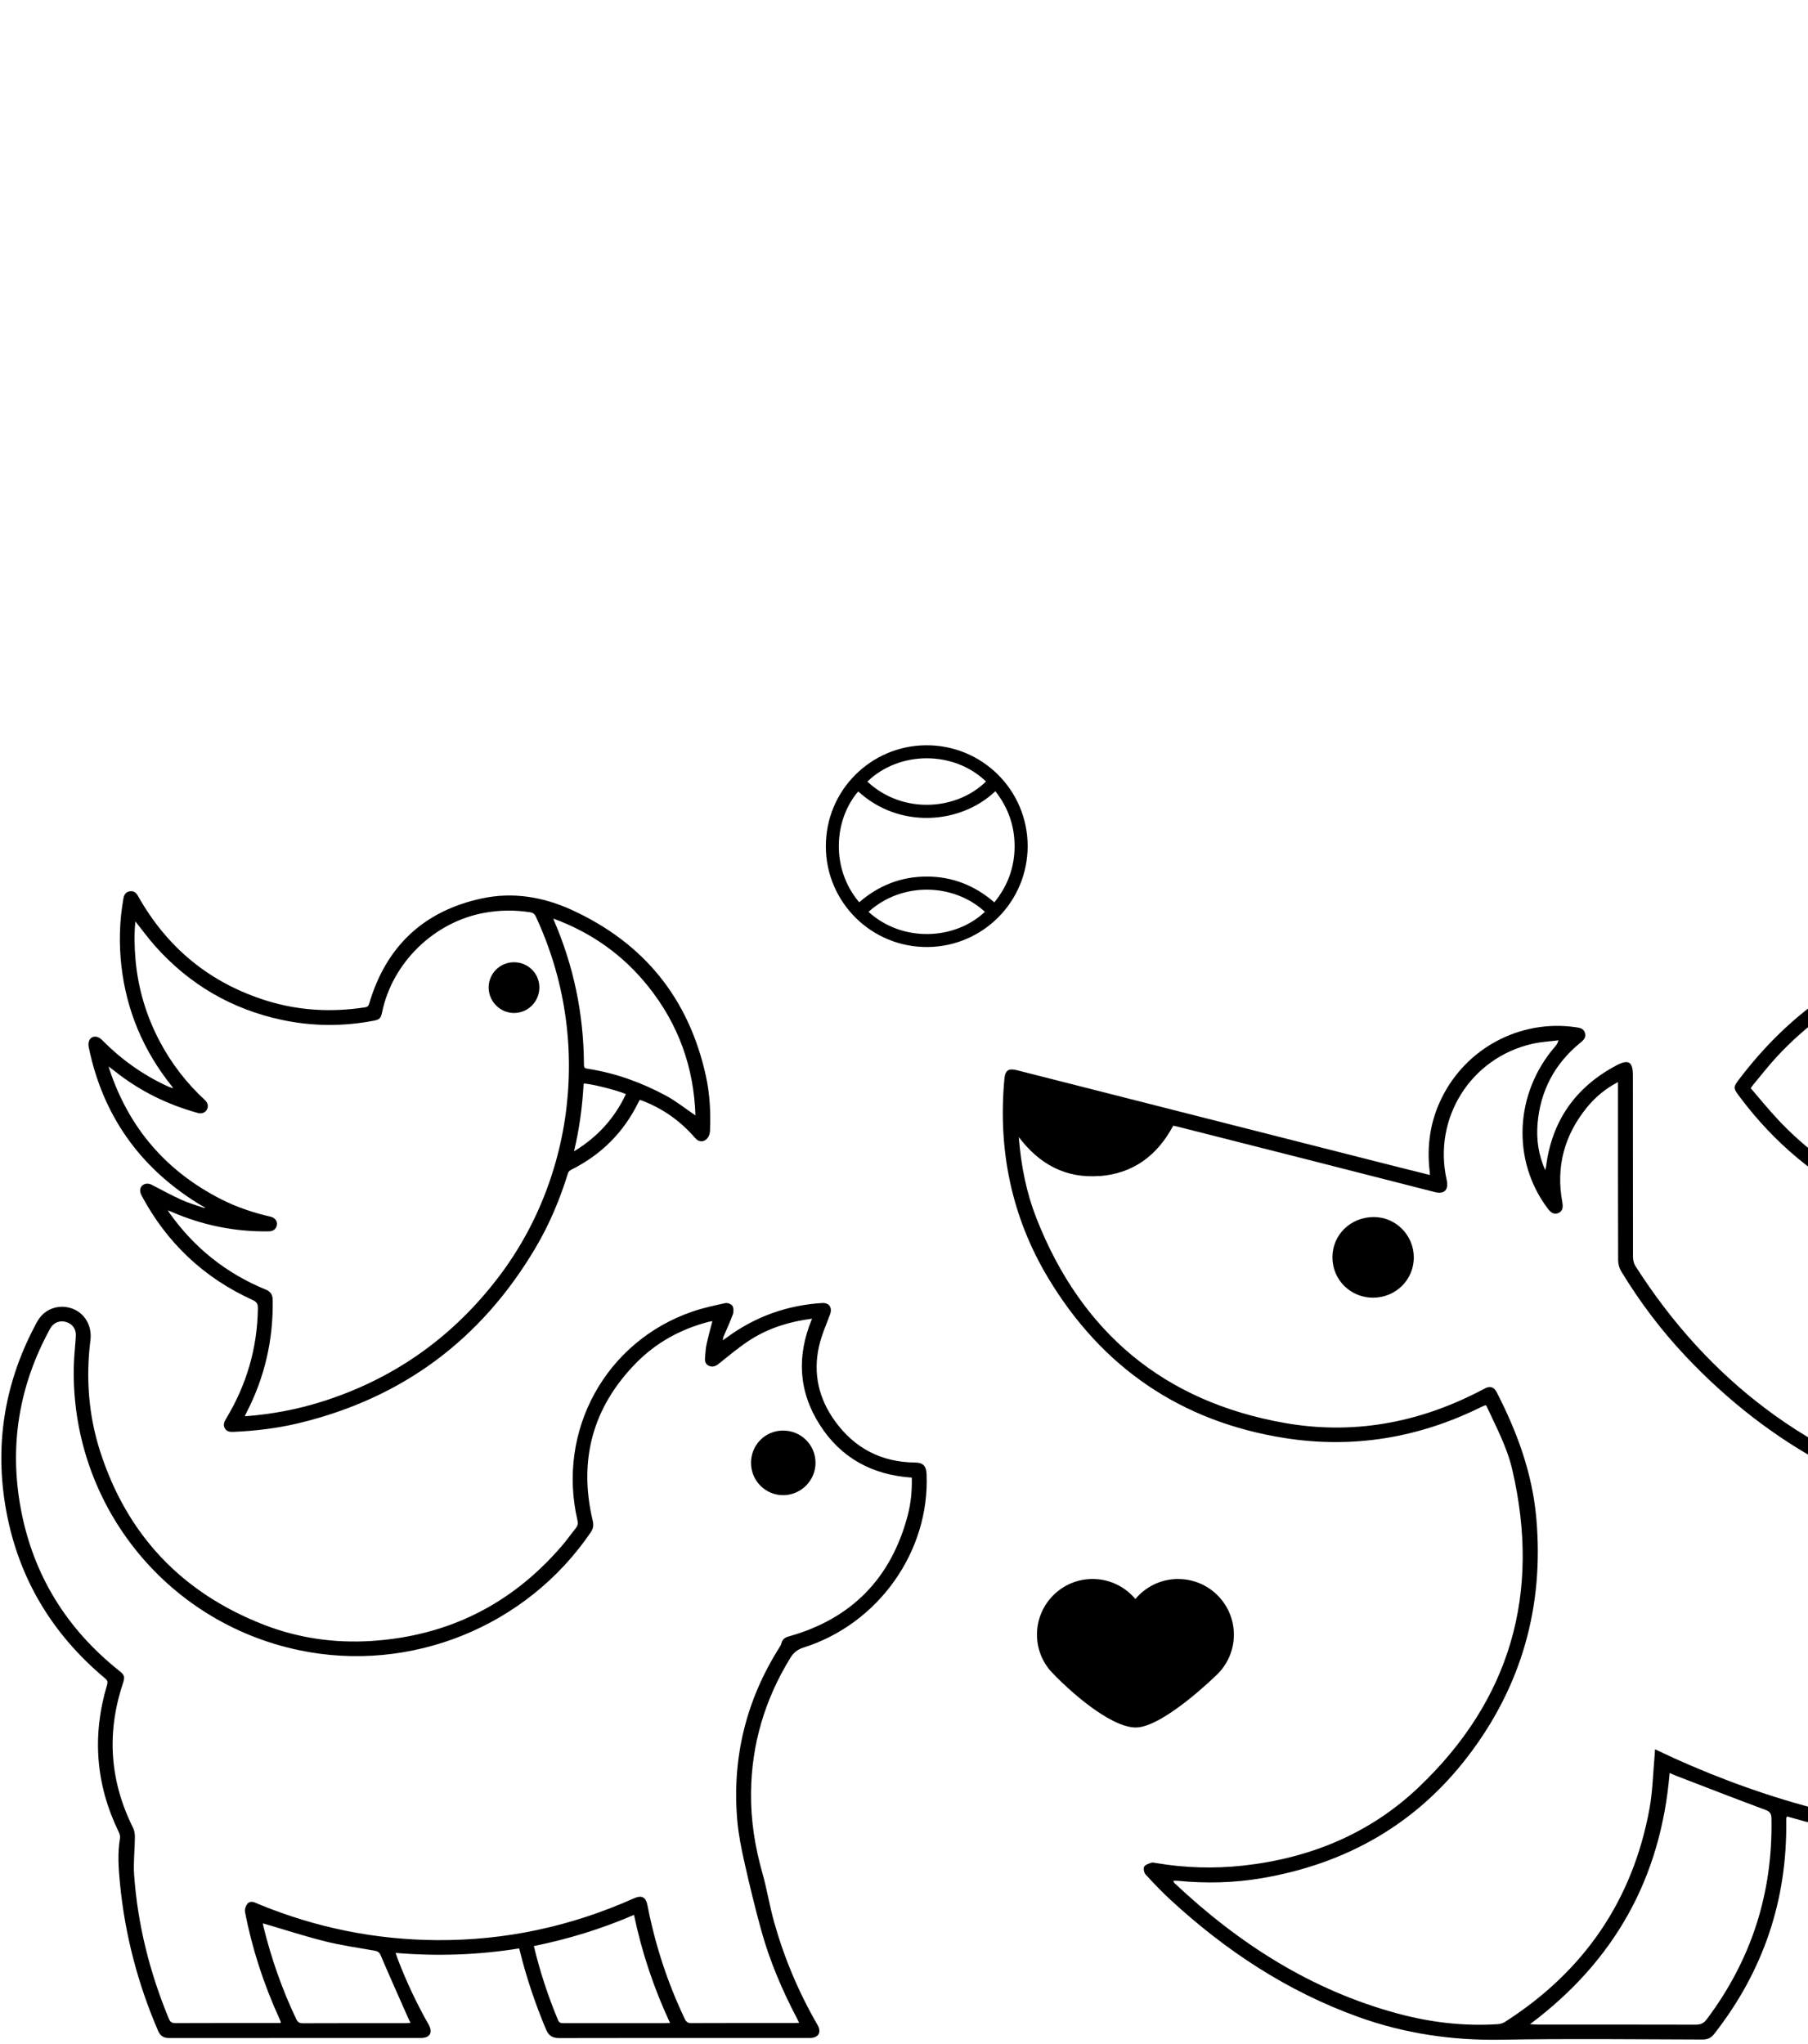 <?xml version="1.0" encoding="utf-8"?>
<!-- Generator: Adobe Illustrator 26.1.0, SVG Export Plug-In . SVG Version: 6.00 Build 0)  -->
<svg version="1.1" id="a" xmlns="http://www.w3.org/2000/svg" xmlns:xlink="http://www.w3.org/1999/xlink" x="0px" y="0px"
	 viewBox="0 0 375 423.85" style="enable-background:new 0 0 375 423.85;" xml:space="preserve">
<style type="text/css">
	.st0{clip-path:url(#SVGID_00000016059317166326386980000014980216725258805434_);}
</style>
<g>
	<defs>
		<rect id="SVGID_1_" y="-213.72" width="375" height="812"/>
	</defs>
	<clipPath id="SVGID_00000029723853289362638060000015111960292513788327_">
		<use xlink:href="#SVGID_1_"  style="overflow:visible;"/>
	</clipPath>
	<path style="clip-path:url(#SVGID_00000029723853289362638060000015111960292513788327_);" d="M244.37,327.46
		c-1.85,0-3.59,0.43-5.14,1.2c-1.44,0.72-2.72,1.73-3.74,2.96c-1-1.2-2.24-2.2-3.65-2.91c-1.57-0.8-3.34-1.25-5.22-1.25
		c-6.37,0-11.54,5.17-11.54,11.54c0,1.88,0.45,3.66,1.25,5.22c0.31,0.61,0.68,1.19,1.09,1.74c0.64,0.85,2.75,2.92,3.58,3.64
		c0,0,8.95,8.66,14.57,8.66s16.53-10.67,16.53-10.67c0.3-0.27,0.59-0.56,0.86-0.86c0.7-0.77,1.29-1.64,1.76-2.58
		c0.77-1.55,1.2-3.29,1.2-5.14c0-6.37-5.17-11.54-11.54-11.54L244.37,327.46z"/>
	<g style="clip-path:url(#SVGID_00000029723853289362638060000015111960292513788327_);">
		<path d="M320.66,242c1.2-9.56,6.12-16.55,14.6-21.05c2.52-1.33,3.42-0.76,3.42,2.05c0,12.53,0,25.07,0.02,37.6
			c0,0.65,0.15,1.41,0.5,1.95c15.13,23.73,36.13,39.66,63.29,47.26c15.75,4.41,31.77,5.17,47.8,2.05
			c32.71-6.38,57.45-24.18,74.23-52.94c6.23-10.68,10.19-22.25,12.29-34.45c0.18-1.06,0.54-1.87,1.78-1.79
			c0.98,0.06,1.48,0.92,1.39,2.28c-0.17,2.6-0.17,5.23-0.55,7.8c-1.21,8.07-2.2,16.19-3.92,24.15
			c-4.79,22.09-13.15,42.74-25.64,61.66c-0.35,0.54-0.56,1.28-0.56,1.92c-0.03,11.23-0.03,22.46-0.02,33.68
			c0,0.6,0.05,1.22,0.18,1.81c2.57,11.37,3.39,22.86,2.38,34.48c-0.91,10.56-3.34,20.75-7.12,30.63c-0.52,1.36-1.29,1.89-2.81,1.88
			c-14.84-0.06-29.68-0.03-44.51-0.03c-11.88,0-23.76,0-35.64,0c-0.49,0-0.98,0-1.63,0c6.15-12.61,9.79-25.62,10.81-39.46
			c-10.38,0.57-20.51,0.32-30.6-0.82c-10.07-1.14-19.98-3.14-29.7-5.95c-0.08,0.18-0.14,0.25-0.15,0.34
			c-0.02,0.13-0.02,0.26-0.02,0.39c0.26,16.54-4.72,31.31-14.91,44.34c-0.69,0.89-1.4,1.2-2.51,1.19
			c-13.88-0.04-27.77-0.2-41.65,0.04c-10.22,0.18-20.09-1.27-29.67-4.72c-14.75-5.31-27.56-13.76-39.03-24.35
			c-1.78-1.65-3.47-3.42-5.11-5.21c-0.32-0.35-0.48-1.2-0.28-1.6c0.22-0.42,0.93-0.63,1.47-0.82c0.3-0.1,0.69,0.02,1.03,0.07
			c5.96,1,11.94,1.18,17.94,0.53c13.87-1.51,26.32-6.6,36.42-16.19c19.12-18.13,25.46-40.3,19.47-65.98
			c-1.1-4.73-3.41-8.96-5.4-13.29c-0.22,0.03-0.31,0.02-0.38,0.05c-0.28,0.12-0.56,0.25-0.83,0.38
			c-12.87,6.34-26.46,8.58-40.59,6.35c-21.47-3.39-37.9-14.6-49.07-33.23c-7.59-12.67-10.41-26.52-9.06-41.21
			c0.17-1.88,0.86-2.29,2.69-1.82c11.14,2.83,22.27,5.67,33.41,8.49c14.96,3.8,29.93,7.6,44.89,11.4c2.38,0.6,4.76,1.19,7.28,1.82
			c-0.03-0.4-0.04-0.61-0.07-0.81c-0.61-5.32,0.14-10.41,2.53-15.22c5.11-10.33,16.25-16.23,27.62-14.64
			c0.84,0.12,1.79,0.18,2.08,1.25c0.26,0.98-0.38,1.51-1.04,2.05c-5.28,4.33-8.22,9.92-8.8,16.71c-0.28,3.32,0.2,6.54,1.59,9.65
			c0.05-0.23,0.12-0.46,0.15-0.7L320.66,242z M228.02,243.88c-6.9,0.53-12.37-2.34-16.71-8.06c0.47,6.02,1.59,11.55,3.65,16.81
			c9.3,23.71,26.48,38.09,51.58,42.49c13.93,2.44,27.35,0.04,39.99-6.42c0.5-0.26,1-0.52,1.51-0.78c1.06-0.54,1.85-0.24,2.38,0.79
			c4.25,8.25,7.41,16.82,8.23,26.17c1.61,18.28-3.05,34.79-14.16,49.32c-10.79,14.12-25.26,22.31-42.71,25.3
			c-5.82,1-11.68,1.13-17.55,0.55c-0.26-0.03-0.52,0-0.88,0c0.09,0.19,0.12,0.36,0.22,0.45c13.36,12.6,28.45,22.27,46.35,27.09
			c6.76,1.82,13.65,2.65,20.66,2.2c0.53-0.03,1.12-0.18,1.57-0.47c16.33-10.46,26.48-25.14,29.98-44.26
			c0.65-3.57,0.72-7.25,1.05-10.88c0.04-0.38,0.05-0.77,0.09-1.4c40.69,19.51,82.69,22.93,126.17,11.02
			c0.66,15.94-2.05,31.17-8,46.08h1.57c12.49,0,24.98-0.02,37.47,0.03c1.11,0,1.58-0.36,1.95-1.37c5.59-15.22,7.87-30.89,6.3-47.04
			c-0.49-5-1.53-9.95-2.31-14.93c-0.11-0.68-0.17-1.38-0.17-2.08c-0.01-11.53-0.03-23.06,0.03-34.59c0-0.89,0.31-1.9,0.8-2.64
			c12.36-18.63,20.55-38.99,25.41-60.74c0.87-3.9,1.55-7.83,2.11-11.83c-0.41,0.99-0.82,1.97-1.22,2.96
			c-6.58,16.42-16.62,30.39-29.94,41.98c-15.24,13.26-32.84,21.71-52.71,25.35c-12.21,2.24-24.48,2.4-36.75,0.46
			c-25.34-4.01-46.73-15.51-64.32-34.13c-5.09-5.39-9.54-11.29-13.39-17.63c-0.4-0.66-0.65-1.53-0.65-2.31
			c-0.04-11.75-0.03-23.5-0.03-35.25v-1.71c-2.68,1.4-4.78,3.19-6.53,5.36c-4.59,5.7-6.35,12.17-5.04,19.42
			c0.17,0.95,0.24,1.92-0.78,2.37c-1,0.44-1.68-0.19-2.28-1c-7.44-9.95-6.8-23.82,1.57-33.5c0.28-0.32,0.54-0.64,0.72-1.31
			c-1.82,0.23-3.67,0.32-5.45,0.73c-12.74,2.9-20.62,15.41-17.75,28.19c0.46,2.06-0.41,3.08-2.54,2.53
			c-17.56-4.51-35.13-8.95-52.71-13.41c-0.46-0.12-0.92-0.22-1.46-0.34c-3.33,6.24-8.33,9.93-15.3,10.46L228.02,243.88z
			 M317.35,419.79c0.73,0.04,1.18,0.08,1.64,0.08c10.92,0,21.83-0.01,32.75,0.02c1.02,0,1.66-0.31,2.27-1.13
			c9.26-12.34,13.71-26.21,13.41-41.62c-0.02-1.02-0.3-1.45-1.31-1.82c-6.21-2.3-12.38-4.71-18.57-7.09
			c-0.36-0.14-0.7-0.31-1.24-0.54C344.5,389.42,334.89,406.66,317.35,419.79L317.35,419.79z M457.73,379.89
			c-7.47,1.63-15.02,2.74-22.64,3.31c-0.64,0.05-1.04,0.15-1.1,0.93c-0.94,12.2-3.9,23.9-8.74,35.13c-0.05,0.11-0.05,0.25-0.11,0.52
			c0.44,0.03,0.85,0.09,1.25,0.09c10.09,0,20.19-0.01,30.28,0.03c0.98,0,1.44-0.28,1.81-1.2c3.67-9.19,6.2-18.66,7.17-28.52
			c0.4-4.01,0.61-8.04,0.93-12.3C463.38,378.61,460.56,379.29,457.73,379.89L457.73,379.89z"/>
		<path d="M284.78,269.12c4.72,0.01,8.49-3.73,8.46-8.4c-0.03-4.58-3.76-8.32-8.29-8.32c-4.84,0-8.63,3.71-8.59,8.42
			c0.04,4.64,3.75,8.29,8.42,8.31V269.12z"/>
	</g>
	<g style="clip-path:url(#SVGID_00000029723853289362638060000015111960292513788327_);">
		<path d="M479.89,218.88c4.55-7.95,7.47-16.45,8.59-25.54c0.32-2.58,0.43-5.19,0.61-7.79c0.04-0.58,0.24-1.04,0.75-1.34
			c0.77-0.45,1.54-0.21,2.19,0.72c10.9,15.47,15.23,32.62,13.07,51.4c-0.94,8.23-3.36,16.04-7.06,23.45c-1.75,3.5-3.76,6.83-6.04,10
			c-0.53,0.74-1.17,1-1.88,0.75c-0.66-0.23-1.01-0.77-1-1.64c0.08-4.08-0.09-8.15-0.69-12.19c-1.19-8-3.64-15.59-7.48-22.7
			c-1.08-2-2.28-3.94-3.48-5.99c-0.26,0.33-0.42,0.53-0.57,0.73c-3.63,4.69-7.75,8.93-12.44,12.56
			c-16.15,12.5-34.39,17.49-54.65,15.04c-7.83-0.95-15.27-3.24-22.35-6.71c-10.63-5.21-19.46-12.59-26.55-22.06
			c-1.49-1.99-1.52-2.01,0-4c13.17-17.24,30.5-27.08,52.12-29.2c8.27-0.81,16.45-0.12,24.49,1.97c13.7,3.56,25.4,10.53,35.07,20.86
			c1.68,1.79,3.23,3.7,4.89,5.62c0.79-1.29,1.62-2.59,2.39-3.93L479.89,218.88z M404.23,225.56c-0.2,9.58-4.49,17.09-12.04,22.84
			c25.72,11.47,62.3,5.9,83.34-22.9c-18.92-26.4-54.14-35.06-82.35-23.27c7.32,6.07,11.25,13.76,11.04,23.34L404.23,225.56z
			 M368.88,232.31c5.58,5.91,12.05,10.67,19.32,14.32c0.41,0.2,0.7,0.23,1.1-0.04c6.45-4.26,10.53-10.14,11.58-17.83
			c1.4-10.23-2.23-18.47-10.44-24.72c-0.44-0.34-0.79-0.33-1.27-0.1c-7.84,3.81-14.76,8.87-20.68,15.26
			c-1.71,1.85-3.25,3.85-4.87,5.78c-0.15,0.18-0.27,0.38-0.5,0.7c1.91,2.21,3.75,4.5,5.76,6.62L368.88,232.31z M491.9,190.2
			c-0.11,0.96-0.21,1.81-0.31,2.66c-1.18,10.07-4.37,19.46-9.49,28.2c-0.77,1.32-1.61,2.6-2.45,3.88c-0.25,0.37-0.28,0.63-0.01,1.02
			c5.75,8.45,9.58,17.71,11.35,27.78c0.57,3.22,0.75,6.5,1.11,9.75c0.02,0.14,0.02,0.29,0.04,0.58
			C506.16,242.13,506.18,212.25,491.9,190.2L491.9,190.2z"/>
		<path d="M377.19,221.51c0.01,3.23,2.62,5.84,5.84,5.84c3.24,0,5.86-2.64,5.84-5.9c-0.01-3.23-2.62-5.83-5.84-5.84
			C379.79,215.61,377.17,218.24,377.19,221.51L377.19,221.51z"/>
	</g>
	<g style="clip-path:url(#SVGID_00000029723853289362638060000015111960292513788327_);">
		<path d="M149.91,277.97c0.37-0.26,0.64-0.44,0.89-0.63c5.87-4.3,12.44-6.65,19.7-7.11c1.49-0.09,2.18,0.95,1.66,2.36
			c-0.81,2.18-1.77,4.34-2.28,6.6c-1.29,5.63-0.06,10.87,3.29,15.51c4.05,5.63,9.63,8.55,16.62,8.61c1.64,0.02,2.32,0.68,2.39,2.38
			c0.69,16.02-9.95,31.07-25.51,35.99c-1.28,0.4-2.08,1.06-2.76,2.17c-5.27,8.59-8.04,17.88-8.14,27.97
			c-0.06,5.64,0.8,11.11,2.33,16.52c0.97,3.4,1.51,6.91,2.47,10.31c2.1,7.47,5.1,14.57,8.99,21.29c0.89,1.54,0.21,2.71-1.59,2.71
			c-5.14,0.01-10.27,0-15.41,0c-12.19,0-24.38-0.01-36.57,0.02c-1.39,0-2.18-0.47-2.74-1.79c-2.22-5.28-4.04-10.68-5.42-16.24
			c-0.04-0.15-0.08-0.3-0.15-0.56c-8.47,1.36-16.95,1.65-25.63,0.93c0.17,0.49,0.29,0.87,0.43,1.24c1.8,4.71,3.94,9.25,6.43,13.64
			c0.92,1.62,0.27,2.76-1.59,2.76c-17.42,0-34.85,0-52.27,0.01c-1.11,0-1.79-0.42-2.25-1.47c-4.23-9.8-6.89-19.99-7.92-30.61
			c-0.3-3.11-0.52-6.21,0-9.33c0.07-0.41-0.05-0.91-0.24-1.29c-4.8-9.85-5.57-20.03-2.44-30.51c0.19-0.62,0.11-0.95-0.41-1.38
			c-10.98-9.18-17.96-20.76-20.52-34.86c-2.41-13.3-0.42-25.99,5.84-37.99c0.3-0.57,0.59-1.16,0.96-1.69
			c1.56-2.31,4.51-3.1,7.06-2.09c2.59,1.02,3.97,3.68,3.63,6.44c-0.98,7.87-0.41,15.64,2.04,23.21
			c5.59,17.29,16.92,29.21,33.82,35.82c7.18,2.81,14.7,3.89,22.37,3.41c15.9-1.01,29.09-7.58,39.5-19.67
			c1.04-1.2,1.95-2.51,2.95-3.75c0.4-0.5,0.48-0.96,0.33-1.61c-4.31-18.6,5.85-37.08,23.8-43.27c2.23-0.77,4.56-1.27,6.87-1.77
			c0.45-0.1,1.27,0.21,1.48,0.58c0.27,0.47,0.27,1.25,0.07,1.79c-0.57,1.58-1.3,3.1-1.95,4.65c-0.07,0.17-0.06,0.37-0.12,0.7
			L149.91,277.97z M58.19,419.57c0.03-0.16,0.06-0.24,0.04-0.29c-0.09-0.24-0.2-0.48-0.31-0.71c-3.22-7.08-5.63-14.41-7.1-22.05
			c-0.1-0.51,0.13-1.21,0.45-1.65c0.42-0.57,1.13-0.54,1.78-0.23c0.2,0.1,0.42,0.18,0.63,0.27c11.83,4.87,24.15,7.37,36.94,7.45
			c14.22,0.09,27.82-2.85,40.8-8.64c1.71-0.76,2.54-0.32,2.89,1.49c1.58,8.15,4.14,15.97,7.71,23.47c0.31,0.64,0.65,0.9,1.38,0.89
			c7.15-0.03,14.3-0.02,21.46-0.02c0.27,0,0.54-0.03,0.9-0.05c-0.21-0.42-0.36-0.74-0.53-1.05c-3.02-5.77-5.57-11.74-7.31-18.02
			c-1.3-4.69-2.44-9.42-3.51-14.17c-0.64-2.84-1.22-5.73-1.48-8.63c-1.14-12.96,1.77-24.96,8.73-35.97
			c0.17-0.27,0.35-0.56,0.42-0.87c0.2-0.84,0.75-1.2,1.54-1.42c13.01-3.65,21.21-12.05,24.65-25.09c0.67-2.54,0.91-5.16,0.85-7.84
			c-8.21-0.56-14.72-4.07-19.12-11c-4.4-6.92-4.78-14.28-1.57-21.96c-4.7,0.6-8.9,1.92-12.68,4.3c-2.35,1.48-4.48,3.31-6.66,5.04
			c-0.66,0.53-1.29,0.76-2.04,0.44c-0.73-0.31-0.89-0.99-0.82-1.72c0.09-0.9,0.12-1.82,0.31-2.71c0.35-1.6,0.79-3.17,1.22-4.85
			c-0.31,0.06-0.59,0.1-0.86,0.17c-5.75,1.51-10.82,4.29-14.98,8.53c-9.02,9.21-11.96,20.16-8.98,32.7c0.21,0.89,0.13,1.6-0.39,2.37
			c-13.32,19.6-37.36,29.33-60.51,24.48c-27.92-5.85-47.55-30.72-46.72-59.23c0.06-2.01,0.31-4.01,0.41-6.02
			c0.07-1.4-0.75-2.46-2.06-2.83c-1.28-0.37-2.59,0.15-3.24,1.34c-6.5,11.8-8.58,24.37-6.08,37.59c2.59,13.67,9.52,24.78,20.4,33.44
			c1.1,0.87,1.19,1.25,0.74,2.61c-3.42,10.28-2.72,20.26,2.12,29.96c0.3,0.6,0.38,1.36,0.37,2.04c-0.02,2.56-0.34,5.13-0.16,7.67
			c0.73,10.35,3.24,20.29,7.21,29.88c0.28,0.68,0.64,0.89,1.37,0.89c6.96-0.03,13.91-0.02,20.87-0.02h0.92L58.19,419.57z
			 M131.5,397.12c-6.74,2.92-13.65,5.02-20.77,6.47c1.27,5.33,2.95,10.4,5.01,15.35c0.27,0.65,0.68,0.64,1.22,0.64
			c7.01,0,14.03,0,21.04,0c0.28,0,0.56-0.03,0.97-0.05c-3.36-7.21-5.84-14.6-7.47-22.4V397.12z M54.54,398.87
			c0,0.09,0,0.29,0.05,0.47c1.63,6.69,3.88,13.15,6.84,19.37c0.31,0.64,0.64,0.89,1.38,0.89c7.11-0.03,14.23-0.02,21.34-0.02
			c0.31,0,0.61-0.03,1-0.06c-0.19-0.39-0.34-0.67-0.47-0.96c-1.91-4.33-3.85-8.65-5.7-13c-0.29-0.69-0.66-0.91-1.31-1.02
			c-3.41-0.61-6.85-1.08-10.2-1.92c-4.32-1.08-8.57-2.47-12.92-3.74L54.54,398.87z"/>
		<path d="M155.77,303.4c-0.02-3.73,2.94-6.72,6.64-6.72c3.73,0,6.71,2.94,6.74,6.65c0.03,3.67-2.98,6.72-6.67,6.75
			S155.78,307.11,155.77,303.4z"/>
	</g>
	<g style="clip-path:url(#SVGID_00000029723853289362638060000015111960292513788327_);">
		<path d="M42.62,250.49c-0.65-0.38-1.14-0.65-1.62-0.95c-12.15-7.57-19.72-18.35-22.6-32.39c-0.27-1.33,0.45-2.33,1.61-2.14
			c0.41,0.07,0.84,0.36,1.15,0.67c3.88,3.94,8.31,7.12,13.32,9.47c0.45,0.21,0.91,0.41,1.45,0.53c-0.13-0.17-0.25-0.35-0.38-0.52
			c-5.81-7.29-9.31-15.55-10.37-24.82c-0.53-4.69-0.41-9.36,0.42-14.01c0.15-0.87,0.57-1.36,1.27-1.48
			c0.78-0.13,1.29,0.14,1.75,0.96c6.04,10.75,14.9,18.05,26.68,21.72c6.68,2.08,13.5,2.44,20.41,1.38c0.48-0.07,0.71-0.26,0.86-0.77
			c3.5-11.86,11.28-19.22,23.38-21.82c6.45-1.38,12.7-0.33,18.65,2.39c15.01,6.88,24.31,18.39,27.83,34.53
			c0.81,3.72,0.99,7.51,0.83,11.32c-0.04,1.12-0.76,2.04-1.62,2.12c-0.66,0.06-1.11-0.26-1.52-0.74c-3.01-3.48-6.66-6.05-10.97-7.7
			c-0.14-0.05-0.28-0.09-0.46-0.14c-0.11,0.19-0.21,0.36-0.29,0.53c-3.07,6.24-7.73,10.88-13.95,13.97
			c-0.26,0.13-0.55,0.4-0.63,0.67c-1.67,5.4-3.84,10.59-6.71,15.45c-11.26,19.08-27.65,31.27-49.21,36.44
			c-4.42,1.06-8.92,1.59-13.47,1.79c-0.72,0.03-1.38-0.03-1.78-0.71c-0.4-0.69-0.18-1.32,0.21-1.97c4.28-7.05,6.51-14.68,6.63-22.94
			c0.01-0.94-0.25-1.34-1.1-1.73c-10.08-4.58-17.72-11.79-22.96-21.54c-0.18-0.34-0.35-0.73-0.36-1.11
			c-0.03-1.21,1.24-1.84,2.38-1.25c2.06,1.07,4.1,2.18,6.21,3.14c1.45,0.66,3,1.09,4.51,1.62
			C42.25,250.49,42.33,250.48,42.62,250.49L42.62,250.49z M28.08,191.09c-0.27,2.67-0.2,5.32,0.03,7.96
			c0.53,5.94,2.2,11.56,4.97,16.83c2.43,4.62,5.57,8.7,9.4,12.24c0.66,0.61,0.79,1.35,0.42,2.01c-0.36,0.64-1.07,0.91-1.88,0.68
			c-6.33-1.74-12.1-4.59-17.25-8.69c-0.36-0.29-0.74-0.57-1.24-0.95c0.09,0.33,0.14,0.5,0.19,0.66
			c4.05,12.13,11.77,21.1,23.17,26.89c3.25,1.65,6.7,2.8,10.25,3.61c1.05,0.24,1.56,1.17,1.18,2.09c-0.3,0.72-0.89,0.94-1.64,0.95
			c-7.05,0.1-13.8-1.29-20.25-4.12c-0.16-0.07-0.34-0.13-0.63-0.24c0.17,0.27,0.26,0.42,0.36,0.56
			c5.11,7.18,11.72,12.49,19.88,15.84c1.04,0.43,1.5,1.03,1.52,2.15c0.14,8.25-1.64,16.04-5.42,23.37
			c-0.12,0.23-0.22,0.46-0.37,0.76c0.19,0,0.29,0,0.4,0c5.33-0.42,10.54-1.41,15.64-3.02c14.4-4.55,26.27-12.77,35.64-24.59
			c5.7-7.18,9.85-15.19,12.48-23.98c1.99-6.64,3-13.43,3.07-20.36c0.04-3.95-0.24-7.87-0.84-11.78c-1.05-6.91-3.08-13.53-6.02-19.87
			c-0.27-0.57-0.6-0.81-1.2-0.9c-3.17-0.49-6.32-0.46-9.48,0.12c-10.4,1.88-19.08,10.3-21.21,20.63c-0.26,1.24-0.54,1.52-1.77,1.75
			c-6.32,1.2-12.64,1.17-18.94-0.16c-10.43-2.21-19.21-7.32-26.31-15.27C30.78,194.63,29.48,192.86,28.08,191.09L28.08,191.09z
			 M144.24,231.32c-0.31-9.92-3.51-18.89-9.77-26.72c-5.21-6.52-11.77-11.19-19.7-14.1c0.08,0.23,0.11,0.34,0.15,0.44
			c4.05,9.42,6.11,19.25,6.19,29.5c0,1.09,0.02,1.09,1.11,1.26c5.62,0.9,10.91,2.84,15.89,5.52
			C140.25,228.37,142.18,229.93,144.24,231.32L144.24,231.32z M121.05,224.73c-0.25,4.71-0.87,9.33-1.99,14.04
			c4.87-2.95,8.41-6.86,10.76-11.87C127.95,226.08,122.15,224.63,121.05,224.73L121.05,224.73z"/>
		<path d="M106.6,199.56c2.93,0,5.27,2.31,5.27,5.23c0,2.91-2.33,5.28-5.23,5.29c-2.88,0.02-5.27-2.36-5.29-5.25
			c-0.01-2.91,2.32-5.26,5.24-5.27H106.6z"/>
	</g>
	<path style="clip-path:url(#SVGID_00000029723853289362638060000015111960292513788327_);" d="M213.15,175.46
		c-0.02,11.65-9.36,20.81-20.68,20.94c-11.68,0.13-21.14-9.25-21.18-20.83c-0.04-11.67,9.32-20.87,20.66-21.01
		C203.63,154.42,213.13,163.79,213.15,175.46L213.15,175.46z M178.21,187.12c4.04-3.49,8.67-5.33,14.01-5.33
		c5.33,0,9.97,1.85,14.02,5.35c2.76-3.4,4.19-7.26,4.2-11.61c0.01-4.27-1.35-8.07-3.99-11.44c-7.33,6.96-20.05,7.78-28.44,0.04
		C172.93,170.02,172.29,180.18,178.21,187.12L178.21,187.12z M179.9,162.09c7.26,6.8,18.45,6.04,24.61-0.02
		C197.82,155.64,186.56,155.66,179.9,162.09z M180.14,189.11c7.1,6.44,17.97,5.82,24.14-0.01
		C197.8,183.12,187.05,182.83,180.14,189.11z"/>
</g>
</svg>
